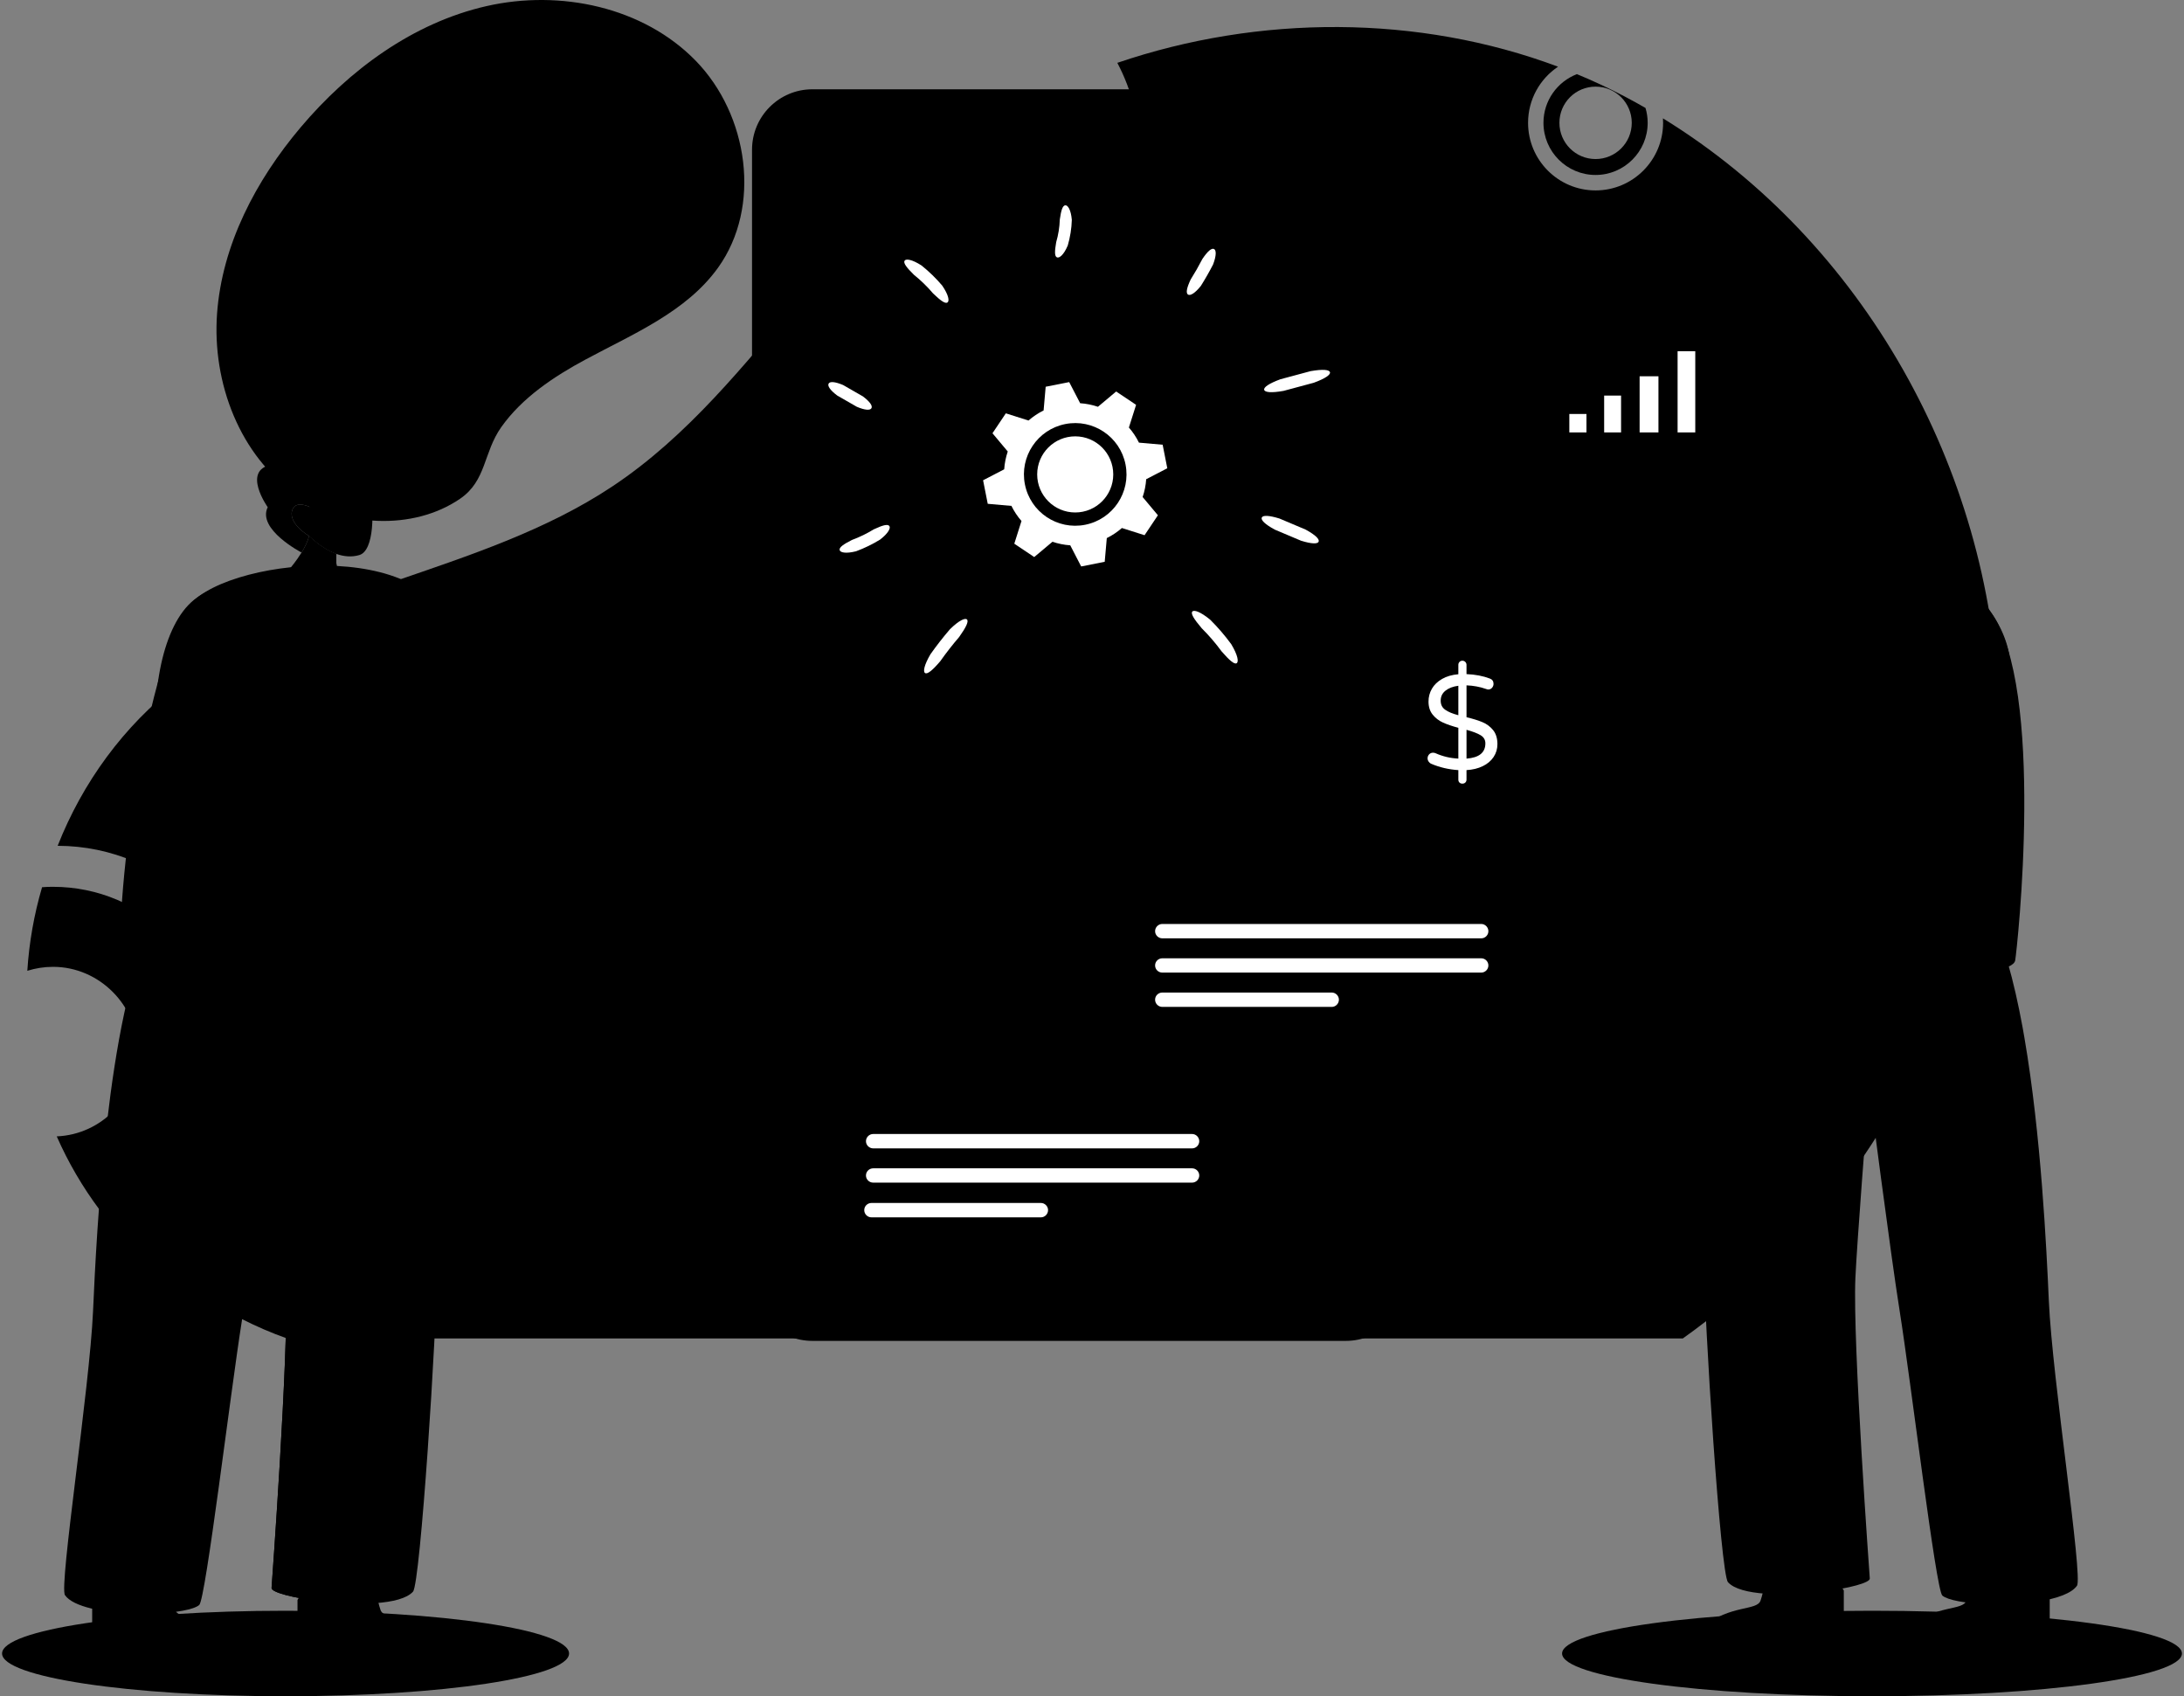<svg width="528" height="410" viewBox="0 0 528 410" fill="none" xmlns="http://www.w3.org/2000/svg">
<rect x="0" y="0" width="528" height="410" fill="#808080" stroke="none"/>
<g clip-path="url(#clip0_238_1383)">
<path d="M137.575 399.667C137.575 405.372 106.89 410 69.036 410C31.181 410 0.5 405.372 0.5 399.667C0.5 393.961 31.185 389.333 69.036 389.333C106.887 389.333 137.575 393.961 137.575 399.667Z" fill="#F7F5FF" style="fill:#F7F5FF;fill:color(display-p3 0.969 0.961 1);fill-opacity:1;"/>
<path d="M527.5 399.667C527.5 405.372 493.953 410 452.57 410C411.187 410 377.645 405.372 377.645 399.667C377.645 393.961 411.191 389.333 452.57 389.333C493.95 389.333 527.5 393.961 527.5 399.667Z" fill="#F7F5FF" style="fill:#F7F5FF;fill:color(display-p3 0.969 0.961 1);fill-opacity:1;"/>
<path d="M52.639 254.194C52.639 272.261 40.582 287.556 24.081 292.422C19.955 286.899 16.468 280.935 13.718 274.674C24.599 274.216 33.308 265.221 33.308 254.194C33.308 243.166 24.121 233.693 12.821 233.693C10.649 233.693 8.577 234.033 6.603 234.65C7.041 227.81 8.237 221.031 10.17 214.449C11.046 214.369 11.924 214.35 12.821 214.35C34.782 214.35 52.639 232.218 52.639 254.194Z" fill="#E9E7FF" style="fill:#E9E7FF;fill:color(display-p3 0.914 0.906 1);fill-opacity:1;"/>
<path d="M72.671 30.797C84.43 16.88 99.876 5.507 117.635 1.471C135.394 -2.565 155.506 1.65 168.209 14.699C180.923 27.753 184.206 49.948 173.573 64.737C165.91 75.382 153.102 80.695 141.556 86.9C133.946 90.989 126.219 96.106 121.167 103.264C116.831 109.435 117.62 116.17 111.241 120.545C99.798 128.38 82.984 127.287 71.778 119.654C57.962 110.249 51.263 92.487 52.475 75.807C53.687 59.129 61.879 43.578 72.67 30.797H72.671Z" fill="#FFF0E7" style="fill:#FFF0E7;fill:color(display-p3 1 0.941 0.906);fill-opacity:1;"/>
<path d="M463.791 203.86C469.49 203.86 474.891 205.057 479.794 207.23C478.677 213.812 477.183 220.353 475.309 226.774C472.021 224.521 468.055 223.224 463.791 223.224C452.472 223.224 443.305 232.397 443.305 243.724C443.305 253.774 450.52 262.131 460.046 263.866C456.857 269.748 453.349 275.452 449.544 280.935C434.597 275.192 423.955 260.675 423.955 243.724C423.955 221.748 441.831 203.859 463.794 203.859L463.791 203.86Z" fill="#E9E7FF" style="fill:#E9E7FF;fill:color(display-p3 0.914 0.906 1);fill-opacity:1;"/>
<path d="M397.808 26.088C396.173 25.145 394.51 24.232 392.827 23.346C389.049 21.355 385.174 19.546 381.231 17.919C376.51 19.738 373.145 24.327 373.145 29.687C373.145 36.643 378.798 42.291 385.741 42.291C392.684 42.291 398.338 36.644 398.338 29.687C398.338 28.436 398.155 27.223 397.809 26.088H397.808ZM385.741 38.443C380.915 38.443 377 34.527 377 29.688C377 24.849 380.914 20.941 385.741 20.941C390.569 20.941 394.492 24.857 394.492 29.688C394.492 34.519 390.579 38.443 385.741 38.443ZM483.183 170.078C481.078 113.483 450.683 58.514 402.029 28.6C402.059 28.956 402.067 29.321 402.067 29.688C402.067 38.703 394.749 46.026 385.74 46.026C376.731 46.026 369.423 38.703 369.423 29.688C369.423 24.04 372.298 19.046 376.673 16.122C342.865 3.459 304.355 3.536 270.125 15.188C273.615 21.808 275.586 29.352 275.586 37.346C275.586 63.73 254.143 85.185 227.778 85.185C214.682 85.185 202.788 79.884 194.153 71.33C179.981 88.138 166.336 105.41 148.038 117.572C115.971 138.894 73.528 141.876 43.038 165.335C29.903 175.447 19.942 189.186 13.941 204.437C40.22 204.494 61.605 225.931 61.605 252.257C61.605 272.799 48.616 290.35 30.441 297.103C40.941 308.91 54.375 318.203 69.384 323.515H212.971C215.914 299.643 236.25 281.16 260.895 281.16C285.54 281.16 305.886 299.643 308.827 323.515H406.837C421.702 312.941 434.799 300.058 445.731 285.624C428.818 278.283 416.981 261.397 416.981 241.787C416.981 215.404 438.424 193.949 464.789 193.949C470.865 193.949 476.663 195.084 482.009 197.181C483.105 188.204 483.519 179.131 483.182 170.077L483.183 170.078Z" fill="#FF640B" fill-opacity="0.1" style="fill:#FF640B;fill:color(display-p3 1 0.392 0.043);fill-opacity:0.1;"/>
<path d="M376.525 78.625H412.454C415.31 78.625 417.625 80.941 417.625 83.799V105.622C417.625 108.48 415.31 110.797 412.454 110.797H381.399C380.715 110.797 380.059 111.069 379.574 111.553L372.149 118.984C371.856 119.277 371.354 119.07 371.354 118.654V83.798C371.354 80.94 373.67 78.624 376.525 78.624V78.625Z" fill="#FFC800" style="fill:#FFC800;fill:color(display-p3 1 0.786 0);fill-opacity:1;"/>
<path d="M409.844 84.894H405.573V104.522H409.844V84.894Z" fill="white" style="fill:white;fill-opacity:1;"/>
<path d="M400.943 90.949H396.39V104.522H400.943V90.949Z" fill="white" style="fill:white;fill-opacity:1;"/>
<path d="M391.907 95.615H387.818V104.522H391.907V95.615Z" fill="white" style="fill:white;fill-opacity:1;"/>
<path d="M383.539 100.063H379.399V104.522H383.539V100.063Z" fill="white" style="fill:white;fill-opacity:1;"/>
<path d="M260.893 272.28C231.393 272.28 207.037 294.766 204.047 323.516H207.912C210.883 296.893 233.509 276.129 260.893 276.129C288.277 276.129 310.913 296.893 313.883 323.516H317.749C314.759 294.766 290.403 272.28 260.893 272.28Z" fill="white" style="fill:white;fill-opacity:1;"/>
<path d="M339.99 36.203V309.507C339.99 317.569 333.435 324.104 325.38 324.104H196.394C188.339 324.104 181.808 317.569 181.808 309.507V36.203C181.808 28.118 188.339 21.583 196.394 21.583H325.38C333.435 21.583 339.99 28.118 339.99 36.203Z" fill="#FF640B" style="fill:#FF640B;fill:color(display-p3 1 0.392 0.043);fill-opacity:1;"/>
<path d="M335.438 45.129V300.582C335.438 306.115 330.933 310.625 325.38 310.625H196.395C190.865 310.625 186.358 306.115 186.358 300.582V45.129C186.358 39.573 190.865 35.065 196.395 35.065H325.38C330.933 35.065 335.438 39.573 335.438 45.129Z" fill="#FFAA98" style="fill:#FFAA98;fill:color(display-p3 1 0.669 0.596);fill-opacity:1;"/>
<g opacity="0.25">
<path d="M224.458 163.807C223.939 163.484 224.218 161.904 225.753 159.272C227.235 157.173 228.817 155.146 230.493 153.199C232.672 151.072 234.137 150.421 234.585 150.856C235.049 151.308 234.398 152.711 232.697 155.098C231.082 156.976 229.556 158.931 228.127 160.953C226.224 163.185 225.02 164.158 224.458 163.807Z" fill="#FF640B" style="fill:#FF640B;fill:color(display-p3 1 0.392 0.043);fill-opacity:1;"/>
</g>
<g opacity="0.25">
<path d="M299.778 161.437C299.228 161.762 298.053 160.76 296.145 158.569C294.695 156.584 293.088 154.715 291.344 152.985C289.466 150.773 288.652 149.459 289.064 148.954C289.452 148.473 291.005 148.951 293.394 150.92C295.245 152.757 296.95 154.742 298.491 156.847C300.081 159.507 300.323 161.116 299.778 161.436V161.437Z" fill="#FF640B" style="fill:#FF640B;fill:color(display-p3 1 0.392 0.043);fill-opacity:1;"/>
</g>
<g opacity="0.25">
<path d="M319.608 132.059C319.367 132.631 317.918 132.627 315.33 131.814L309.008 129.142C306.623 127.854 305.611 126.817 305.859 126.23C306.106 125.644 307.549 125.661 310.14 126.46L316.461 129.133C318.842 130.436 319.861 131.459 319.607 132.059H319.608Z" fill="#FF640B" style="fill:#FF640B;fill:color(display-p3 1 0.392 0.043);fill-opacity:1;"/>
</g>
<g opacity="0.25">
<path d="M322.347 91.098C322.508 91.699 321.232 92.622 318.423 93.644L311.116 95.607C308.177 96.131 306.609 95.97 306.444 95.356C306.278 94.743 307.559 93.833 310.361 92.798L317.668 90.834C320.614 90.324 322.177 90.469 322.346 91.099L322.347 91.098Z" fill="#FF640B" style="fill:#FF640B;fill:color(display-p3 1 0.392 0.043);fill-opacity:1;"/>
</g>
<g opacity="0.25">
<path d="M294.305 61.311C294.864 61.562 294.927 62.851 294.086 65.058C293.176 66.825 292.19 68.55 291.133 70.231C289.662 72.077 288.52 72.677 288.007 72.314C287.481 71.943 287.704 70.724 288.67 68.681C289.683 67.071 290.628 65.415 291.5 63.724C292.767 61.852 293.703 61.04 294.304 61.311H294.305Z" fill="#FF640B" style="fill:#FF640B;fill:color(display-p3 1 0.392 0.043);fill-opacity:1;"/>
</g>
<g opacity="0.25">
<path d="M256.32 63.324C255.741 63.05 255.781 61.823 256.157 59.661C256.678 57.883 256.972 56.036 257.03 54.183C257.342 52.013 257.687 50.835 258.339 50.751C258.946 50.669 259.724 51.782 259.937 54.276C259.872 56.374 259.54 58.462 258.95 60.475C257.972 62.782 256.885 63.599 256.322 63.324H256.32Z" fill="#FF640B" style="fill:#FF640B;fill:color(display-p3 1 0.392 0.043);fill-opacity:1;"/>
</g>
<g opacity="0.25">
<path d="M229.867 74.243C229.335 74.596 228.21 73.804 226.39 72.041C225.003 70.409 223.462 68.909 221.791 67.569C219.981 65.8 219.159 64.697 219.506 64.141C219.829 63.616 221.29 63.804 223.614 65.301C225.426 66.756 227.099 68.383 228.603 70.155C230.166 72.44 230.394 73.896 229.865 74.244L229.867 74.243Z" fill="#FF640B" style="fill:#FF640B;fill:color(display-p3 1 0.392 0.043);fill-opacity:1;"/>
</g>
<g opacity="0.25">
<path d="M211.482 99.816C211.157 100.345 209.941 100.294 207.952 99.446L203.226 96.73C201.494 95.437 200.838 94.412 201.139 93.852C201.441 93.29 202.627 93.344 204.644 94.188L209.434 96.941C211.18 98.259 211.824 99.259 211.483 99.814L211.482 99.816Z" fill="#FF640B" style="fill:#FF640B;fill:color(display-p3 1 0.392 0.043);fill-opacity:1;"/>
</g>
<g opacity="0.25">
<path d="M215.819 128.259C216.195 128.729 215.614 129.991 213.58 131.554C211.744 132.68 209.799 133.626 207.779 134.374C205.295 135.004 203.945 134.68 203.806 134.079C203.654 133.443 204.689 132.695 206.767 131.644C208.61 130.962 210.387 130.097 212.064 129.071C214.175 128.085 215.403 127.734 215.819 128.259Z" fill="#FF640B" style="fill:#FF640B;fill:color(display-p3 1 0.392 0.043);fill-opacity:1;"/>
</g>
<path opacity="0.25" d="M285.374 142.57C281.356 146.418 278.423 151.259 277.076 156.56L250.009 157.744L276.817 156.58C278.385 156.512 279.75 157.763 279.818 159.332V159.457C279.818 160.968 278.597 162.267 277.067 162.334L275.49 162.401L275.644 165.807L277.212 165.74C278.789 165.672 280.155 166.923 280.222 168.492V168.617C280.222 170.128 279.001 171.426 277.462 171.494L274.251 171.639C272.674 175.94 268.588 179.288 263.664 179.51C258.741 179.722 254.376 176.738 252.433 172.582L249.222 172.726C247.655 172.794 246.289 171.543 246.222 169.974V169.849C246.222 168.338 247.443 167.04 248.972 166.972L250.549 166.905L250.395 163.499L248.818 163.567C247.25 163.634 245.885 162.383 245.817 160.815V160.689C245.817 159.179 247.038 157.88 248.568 157.812H248.577C246.78 152.646 243.434 148.065 238.828 144.592C235.415 141.985 232.502 138.78 230.222 135.134C226.886 129.785 224.904 123.482 224.771 116.622C224.492 98.024 238.973 81.666 257.511 80.069C268.857 79.011 279.271 83.254 286.568 90.625C292.684 96.822 296.597 105.221 297 114.534C297.481 125.531 292.942 135.692 285.376 142.572L285.374 142.57Z" fill="#FF640B" style="fill:#FF640B;fill:color(display-p3 1 0.392 0.043);fill-opacity:1;"/>
<path opacity="0.25" d="M335.726 218.601H246.104C242.118 218.601 238.886 221.835 238.886 225.824V244.983C238.886 248.972 242.118 252.206 246.104 252.206H335.726V218.601Z" fill="#352171" style="fill:#352171;fill:color(display-p3 0.208 0.129 0.443);fill-opacity:1;"/>
<path opacity="0.25" d="M297.648 269.368H185.845V302.973H297.648C301.635 302.973 304.867 299.739 304.867 295.75V276.591C304.867 272.602 301.635 269.368 297.648 269.368Z" fill="#352171" style="fill:#352171;fill:color(display-p3 0.208 0.129 0.443);fill-opacity:1;"/>
<path d="M71.923 386.74V400.126C71.923 400.945 72.581 401.602 73.399 401.602H105.031C105.866 401.602 106.538 400.912 106.507 400.078C106.459 398.874 106.33 395.824 105.913 395.488C99.208 390.062 92.84 391.683 91.99 389.131C91.139 386.579 90.802 383.738 90.802 383.738C90.802 383.738 73.044 383.481 71.922 386.74H71.923Z" fill="#0A163C" style="fill:#0A163C;fill:color(display-p3 0.039 0.086 0.235);fill-opacity:1;"/>
<path d="M22.284 386.74V400.126C22.284 400.945 22.942 401.602 23.759 401.602H55.391C56.226 401.602 56.899 400.912 56.867 400.078C56.819 398.874 56.69 395.824 56.274 395.488C49.569 390.062 43.2 391.683 42.35 389.131C41.499 386.579 41.162 383.738 41.162 383.738C41.162 383.738 23.405 383.481 22.282 386.74H22.284Z" fill="#0A163C" style="fill:#0A163C;fill:color(display-p3 0.039 0.086 0.235);fill-opacity:1;"/>
<path d="M105.677 306.1C105.578 322.149 101.625 382.709 99.853 384.708C96.926 388.002 86.151 388.058 77.47 387.031C70.914 386.257 65.555 384.877 65.653 383.821C65.653 383.821 69.831 326.823 69.127 311.337C68.747 302.876 66.384 272.68 65.905 266.572C65.849 265.868 65.821 265.487 65.821 265.487C65.821 265.487 60.601 305.974 58.449 319.418C55.762 336.268 49.713 386.635 48.165 387.944C45.492 390.197 30.861 390.915 22.012 388.775C19.03 388.043 16.694 386.987 15.71 385.565C14.233 383.44 21.66 335.621 22.491 316.997C23.336 297.865 25.896 245.526 36.7 223.875L99.739 228.21C99.739 228.21 100.119 231.8 100.681 237.501C102.383 254.69 105.788 291.066 105.675 306.1H105.677Z" fill="#262626" style="fill:#262626;fill:color(display-p3 0.15 0.15 0.15);fill-opacity:1;"/>
<path d="M75.824 373.559C75.655 378.106 76.006 382.752 77.47 387.031C70.914 386.257 65.555 384.877 65.653 383.821C65.653 383.821 69.831 326.822 69.127 311.337C68.747 302.876 66.384 272.68 65.905 266.571C66.242 265.643 66.763 264.953 67.523 264.728C71.659 263.475 71.588 275.625 71.8 277.637C72.475 284.253 73.164 290.855 73.854 297.473C74.628 304.906 75.402 312.339 76.161 319.757C77.427 331.878 78.679 344.083 77.596 356.204C77.09 362.004 76.035 367.748 75.824 373.561V373.559Z" fill="#262040" style="fill:#262040;fill:color(display-p3 0.149 0.126 0.251);fill-opacity:1;"/>
<path d="M155.632 131.713L160.697 145.871C162.74 150.392 169.177 145.784 172.781 138.265C174.244 135.215 174.04 131.524 171.895 128.91C169.384 125.85 165.975 125.98 165.975 125.98C165.975 125.98 169.775 115.145 166.745 114.001C163.718 112.866 160.067 125.081 160.067 125.081C160.067 125.081 159.316 121.668 157.487 120.801C155.651 119.949 155.632 131.715 155.632 131.715V131.713Z" fill="#FFADAF" style="fill:#FFADAF;fill:color(display-p3 1 0.678 0.686);fill-opacity:1;"/>
<path d="M168.115 145.828C168.115 145.828 153.923 189.905 135.26 199.536C134.673 199.834 134.087 200.104 133.49 200.334C133.019 200.527 132.538 200.68 132.047 200.815C130.519 201.228 129.027 201.546 127.567 201.778C106.931 205.116 93.114 192.33 93.114 192.33L93.152 150.793V143.355C95.912 143.75 100.479 146.078 105.922 149.138C106.739 149.6 107.585 150.081 108.45 150.571C109.613 151.235 110.806 151.928 112.027 152.63C117.96 156.056 124.402 159.769 130.383 162.521L155.181 131.096C158.624 130.316 167.893 142.681 168.114 145.828H168.115Z" fill="#FF640B" style="fill:#FF640B;fill:color(display-p3 1 0.392 0.043);fill-opacity:1;"/>
<path d="M99.513 199.333C98.669 202.169 98.75 205.76 99.202 209.401C100.076 216.532 102.418 223.875 102.298 226.248C101.564 240.661 58.073 244.382 38.715 241.284C37.981 241.163 37.277 241.042 36.614 240.901C32.533 240.066 29.91 238.849 29.619 237.32C29.609 237.281 29.599 237.24 29.599 237.189C26.975 223.339 33.991 167.308 44.234 148.58C44.454 148.168 44.686 147.766 44.917 147.394C52.647 134.681 105.948 129.41 108.893 154.012C109.656 160.428 105.627 177.104 102.56 188.52C101.173 193.679 99.977 197.763 99.515 199.331L99.513 199.333Z" fill="#FF640B" style="fill:#FF640B;fill:color(display-p3 1 0.392 0.043);fill-opacity:1;"/>
<path d="M123.324 194.15C119.579 202.669 128.127 195.707 131.713 193.487C131.778 193.275 132.679 190.376 131.262 189.318C129.8 188.213 123.323 194.151 123.323 194.151L123.324 194.15Z" fill="#FFADAF" style="fill:#FFADAF;fill:color(display-p3 1 0.678 0.686);fill-opacity:1;"/>
<path d="M127.852 210.643H142.391C143.777 210.643 144.992 209.715 145.357 208.377L151.969 184.119C152.502 182.163 151.03 180.234 149.003 180.234H134.464C133.078 180.234 131.864 181.162 131.498 182.5L124.886 206.758C124.353 208.714 125.825 210.643 127.852 210.643Z" fill="#2C2C76" style="fill:#2C2C76;fill:color(display-p3 0.172 0.172 0.463);fill-opacity:1;"/>
<path d="M122.579 204.851C122.579 204.851 138.852 208.177 140.533 196.909C142.186 185.846 127.899 193.677 127.517 193.953L123.299 194.286L122.579 204.851Z" fill="#FFADAF" style="fill:#FFADAF;fill:color(display-p3 1 0.678 0.686);fill-opacity:1;"/>
<path d="M46.878 145.019C31.931 156.976 33.881 210.954 60.476 221.398C78.98 228.664 121.696 209.38 121.696 209.38C122.804 209.47 124.22 192.026 123.112 191.935L78.063 190.856C78.063 190.856 68.029 128.097 46.878 145.019Z" fill="#FF640B" style="fill:#FF640B;fill:color(display-p3 1 0.392 0.043);fill-opacity:1;"/>
<path d="M74.709 129.544C74.709 129.544 77.563 132.572 81.325 133.893C83.058 134.495 84.979 134.738 86.901 134.153C90.465 133.066 90.591 123.533 89.252 117.435C88.58 114.39 87.555 112.197 86.407 112.323C82.951 112.709 74.879 122.538 74.879 122.538C74.879 122.538 71.386 120.768 70.624 123.391C69.69 126.634 74.709 129.545 74.709 129.545V129.544Z" fill="#FFADAF" style="fill:#FFADAF;fill:color(display-p3 1 0.678 0.686);fill-opacity:1;"/>
<path d="M70.207 137.286C70.207 137.286 73.553 143.805 78.036 144.059C82.541 144.313 82.552 139.385 81.569 137.297C81.503 137.153 81.448 136.988 81.415 136.811C81.15 135.673 81.327 133.894 81.327 133.894C77.562 132.568 74.712 129.54 74.712 129.54C74.436 130.811 73.707 132.258 72.901 133.552C71.642 135.607 70.207 137.286 70.207 137.286Z" fill="#FFADAF" style="fill:#FFADAF;fill:color(display-p3 1 0.678 0.686);fill-opacity:1;"/>
<path d="M74.713 129.54C74.812 133.574 81.416 136.81 81.416 136.81C81.151 135.672 81.327 133.893 81.327 133.893C77.562 132.567 74.713 129.539 74.713 129.539V129.54Z" fill="#FF9396" style="fill:#FF9396;fill:color(display-p3 1 0.577 0.588);fill-opacity:1;"/>
<path d="M64.725 122.59C62.085 127.945 72.903 133.551 72.903 133.551C73.702 132.257 74.439 130.811 74.707 129.544C74.707 129.544 69.689 126.634 70.622 123.39C71.386 120.767 74.878 122.536 74.878 122.536C74.878 122.536 75.938 123.562 77.324 123.401C78.416 123.401 80.358 117.998 82.091 117.449C82.729 117.252 87.904 118.107 89.251 117.433C91.586 116.266 94.305 114.226 95.015 110.785C96.146 105.368 88.703 108.045 84.708 104.533C80.713 101.021 81.287 107.013 75.066 106.078C68.854 105.144 65.631 112.322 65.631 112.322C58.376 113.687 64.724 122.59 64.724 122.59H64.725Z" fill="#300B4C" style="fill:#300B4C;fill:color(display-p3 0.188 0.043 0.298);fill-opacity:1;"/>
<path d="M250.523 171.303C252.466 175.451 256.827 178.436 261.752 178.221C266.678 178.006 270.761 174.655 272.338 170.353L250.523 171.302V171.303Z" fill="#20282B" style="fill:#20282B;fill:color(display-p3 0.126 0.157 0.169);fill-opacity:1;"/>
<path d="M283.466 141.287C279.443 145.137 276.512 149.978 275.165 155.282L246.661 156.526C244.862 151.362 241.519 146.784 236.912 143.313C233.504 140.701 230.587 137.496 228.306 133.855C224.967 128.503 222.993 122.196 222.855 115.343C222.576 96.745 237.061 80.379 255.598 78.787C266.946 77.725 277.359 81.967 284.65 89.342C290.768 95.534 294.685 103.936 295.087 113.254C295.565 124.244 291.029 134.406 283.466 141.287Z" fill="#FFC800" style="fill:#FFC800;fill:color(display-p3 1 0.786 0);fill-opacity:1;"/>
<path opacity="0.5" d="M283.465 141.287C279.443 145.136 276.511 149.978 275.165 155.282L246.661 156.526C244.862 151.362 241.519 146.783 236.912 143.313C233.503 140.701 230.586 137.496 228.306 133.855C230.247 133.779 232.177 133.61 234.106 133.355C248.352 131.457 261.896 124.606 271.865 114.247C278.434 107.434 283.538 98.583 284.649 89.343C290.767 95.535 294.684 103.937 295.086 113.255C295.564 124.245 291.028 134.407 283.465 141.288V141.287Z" fill="#FFA903" style="fill:#FFA903;fill:color(display-p3 1 0.663 0.012);fill-opacity:1;"/>
<path d="M275.155 161.054L246.909 162.283C245.341 162.351 243.975 161.099 243.908 159.529C243.839 157.96 245.091 156.593 246.659 156.526L274.905 155.297C276.474 155.228 277.839 156.481 277.907 158.05C277.975 159.62 276.724 160.986 275.155 161.054Z" fill="#2E363A" style="fill:#2E363A;fill:color(display-p3 0.18 0.212 0.228);fill-opacity:1;"/>
<path d="M275.553 170.214L247.307 171.443C245.738 171.511 244.373 170.259 244.305 168.69C244.237 167.12 245.488 165.754 247.057 165.686L275.303 164.457C276.872 164.389 278.237 165.641 278.304 167.211C278.373 168.78 277.122 170.146 275.553 170.214Z" fill="#2E363A" style="fill:#2E363A;fill:color(display-p3 0.18 0.212 0.228);fill-opacity:1;"/>
<path d="M223.643 162.681C223.125 162.358 223.403 160.778 224.939 158.146C226.421 156.048 228.003 154.02 229.678 152.073C231.857 149.946 233.323 149.295 233.77 149.73C234.235 150.182 233.584 151.585 231.883 153.972C230.268 155.85 228.742 157.805 227.313 159.827C225.409 162.059 224.206 163.032 223.643 162.681Z" fill="white" style="fill:white;fill-opacity:1;"/>
<path d="M298.962 160.31C298.413 160.635 297.238 159.633 295.329 157.442C293.88 155.458 292.273 153.589 290.529 151.858C288.65 149.646 287.836 148.332 288.248 147.827C288.637 147.346 290.189 147.825 292.578 149.793C294.43 151.63 296.135 153.615 297.675 155.72C299.266 158.38 299.508 159.989 298.962 160.309V160.31Z" fill="white" style="fill:white;fill-opacity:1;"/>
<path d="M318.792 130.933C318.551 131.504 317.102 131.5 314.514 130.687L308.192 128.015C305.807 126.727 304.795 125.69 305.042 125.104C305.29 124.517 306.732 124.534 309.323 125.333L315.645 128.006C318.026 129.309 319.045 130.332 318.791 130.933H318.792Z" fill="white" style="fill:white;fill-opacity:1;"/>
<path d="M321.532 89.971C321.692 90.572 320.416 91.495 317.607 92.517L310.3 94.481C307.361 95.004 305.794 94.844 305.628 94.229C305.463 93.616 306.744 92.706 309.545 91.671L316.852 89.707C319.799 89.197 321.361 89.342 321.53 89.972L321.532 89.971Z" fill="white" style="fill:white;fill-opacity:1;"/>
<path d="M293.49 60.185C294.049 60.436 294.113 61.725 293.271 63.932C292.362 65.698 291.375 67.424 290.319 69.105C288.848 70.951 287.706 71.551 287.192 71.188C286.666 70.817 286.889 69.598 287.855 67.555C288.869 65.945 289.814 64.289 290.685 62.598C291.952 60.725 292.889 59.914 293.489 60.185H293.49Z" fill="white" style="fill:white;fill-opacity:1;"/>
<path d="M255.506 62.197C254.926 61.922 254.967 60.696 255.343 58.534C255.864 56.756 256.158 54.909 256.216 53.056C256.528 50.886 256.872 49.708 257.524 49.624C258.131 49.542 258.909 50.654 259.123 53.149C259.058 55.247 258.726 57.335 258.136 59.348C257.158 61.655 256.071 62.472 255.507 62.197H255.506Z" fill="white" style="fill:white;fill-opacity:1;"/>
<path d="M229.051 73.117C228.519 73.47 227.394 72.678 225.574 70.916C224.188 69.284 222.646 67.784 220.976 66.443C219.166 64.675 218.343 63.571 218.69 63.016C219.014 62.491 220.475 62.678 222.798 64.176C224.611 65.63 226.284 67.257 227.788 69.03C229.35 71.314 229.578 72.77 229.05 73.118L229.051 73.117Z" fill="white" style="fill:white;fill-opacity:1;"/>
<path d="M210.665 98.69C210.341 99.219 209.125 99.168 207.136 98.32L202.41 95.604C200.678 94.311 200.021 93.286 200.323 92.726C200.624 92.164 201.81 92.218 203.828 93.062L208.617 95.815C210.364 97.133 211.007 98.133 210.667 98.688L210.665 98.69Z" fill="white" style="fill:white;fill-opacity:1;"/>
<path d="M215.002 127.133C215.379 127.603 214.798 128.865 212.763 130.428C210.927 131.554 208.982 132.5 206.963 133.248C204.478 133.878 203.129 133.554 202.989 132.953C202.837 132.317 203.873 131.569 205.95 130.518C207.794 129.836 209.571 128.971 211.247 127.945C213.359 126.959 214.587 126.608 215.002 127.133Z" fill="white" style="fill:white;fill-opacity:1;"/>
<path d="M273.579 161.124L248.483 162.216L248.631 165.618L273.727 164.526L273.579 161.124Z" fill="#20282B" style="fill:#20282B;fill:color(display-p3 0.126 0.157 0.169);fill-opacity:1;"/>
<path d="M346.052 165.993C346.052 165.993 367.111 196.713 385.226 203.17C386.976 203.786 388.659 204.103 390.255 204.046C393.813 203.92 397.188 202.516 400.361 200.447C403.438 198.446 406.322 195.839 408.995 193.192C410.553 191.643 411.216 189.564 411.216 187.255V187.217C411.206 185.495 410.831 183.637 410.188 181.79C406.957 172.486 396.899 163.211 392.553 169.984C390.995 172.399 389.332 173.881 388.399 174.603C388.169 174.785 387.976 174.92 387.842 175.016H387.832C387.707 175.113 387.63 175.151 387.63 175.151L352.67 156.318L346.052 165.993Z" fill="#FFADAF" style="fill:#FFADAF;fill:color(display-p3 1 0.678 0.686);fill-opacity:1;"/>
<path d="M385.226 203.17C386.976 203.786 388.658 204.103 390.254 204.046C393.812 203.921 397.187 202.517 400.36 200.448C403.438 198.446 406.322 195.839 408.995 193.192C410.552 191.643 411.215 189.565 411.215 187.255V187.217C411.205 185.496 410.83 183.638 410.187 181.791C406.956 172.486 396.898 163.211 392.552 169.984C390.994 172.399 389.331 173.882 388.399 174.603C388.168 174.786 387.976 174.92 387.841 175.016C390.302 179.134 391.052 184.349 390.361 189.17C389.649 194.126 387.64 198.753 385.226 203.17Z" fill="#FF9396" style="fill:#FF9396;fill:color(display-p3 1 0.577 0.588);fill-opacity:1;"/>
<path d="M348.043 155.599L352.675 156.327C352.675 156.327 350.694 146.358 347.69 148.079C345.569 149.312 347.461 154.517 348.043 155.599Z" fill="#FFADAF" style="fill:#FFADAF;fill:color(display-p3 1 0.678 0.686);fill-opacity:1;"/>
<path d="M389.302 183.304L393.978 182.962C393.978 182.962 389.79 173.701 387.253 176.06C385.466 177.744 388.488 182.382 389.301 183.304H389.302Z" fill="#FFADAF" style="fill:#FFADAF;fill:color(display-p3 1 0.678 0.686);fill-opacity:1;"/>
<path d="M333.872 150.92C331.478 161.663 346.049 165.995 346.049 165.995L352.68 156.327L348.253 153.54C346.716 151.258 335.886 141.966 333.872 150.919V150.92Z" fill="#FFADAF" style="fill:#FFADAF;fill:color(display-p3 1 0.678 0.686);fill-opacity:1;"/>
<path d="M445.755 384.458V397.882C445.755 398.702 445.096 399.363 444.276 399.363H412.556C411.72 399.363 411.043 398.67 411.076 397.834C411.124 396.627 411.253 393.568 411.672 393.23C418.396 387.79 424.782 389.415 425.634 386.856C426.487 384.297 426.824 381.448 426.824 381.448C426.824 381.448 444.63 381.191 445.757 384.459L445.755 384.458Z" fill="#100A48" style="fill:#100A48;fill:color(display-p3 0.063 0.039 0.282);fill-opacity:1;"/>
<path d="M495.534 384.458V397.882C495.534 398.702 494.874 399.363 494.054 399.363H462.334C461.498 399.363 460.822 398.67 460.855 397.834C460.902 396.627 461.031 393.568 461.45 393.23C468.174 387.79 474.56 389.415 475.412 386.856C476.265 384.297 476.602 381.448 476.602 381.448C476.602 381.448 494.409 381.191 495.535 384.459L495.534 384.458Z" fill="#1F143F" style="fill:#1F143F;fill:color(display-p3 0.122 0.078 0.247);fill-opacity:1;"/>
<path d="M391.423 171.613C393.511 174.041 397.377 178.304 401.849 182.144C405.01 184.854 408.479 187.339 411.837 188.807C414.518 186.52 417.607 183.922 420.231 181.325C423.49 178.077 426.03 174.803 426.157 171.993C426.51 164.539 416.593 142.56 416.593 142.56C416.593 142.56 401.159 156.155 391.424 171.612L391.423 171.613Z" fill="#FF640B" style="fill:#FF640B;fill:color(display-p3 1 0.392 0.043);fill-opacity:1;"/>
<g opacity="0.5">
<path d="M401.848 182.144C405.008 184.854 408.478 187.339 411.836 188.807C414.516 186.52 417.606 183.922 420.23 181.325C422.148 173.814 422.022 165.768 419.905 158.314C419.158 155.618 418.128 153.006 416.859 150.507C415.617 148.079 414.135 146.582 413.755 150.225C413.177 155.97 411.823 161.645 409.791 167.052C407.802 172.388 405.121 177.47 401.848 182.143V182.144Z" fill="#AB1447" style="fill:#AB1447;fill:color(display-p3 0.671 0.078 0.278);fill-opacity:1;"/>
</g>
<path d="M411.903 303.593C412.009 319.681 415.971 380.414 417.749 382.424C420.682 385.724 431.489 385.782 440.192 384.753C443.558 384.359 446.616 383.8 448.779 383.204C450.836 382.636 452.087 382.048 452.039 381.53C452.039 381.53 447.856 324.368 448.558 308.848C448.943 300.361 451.308 270.082 451.789 263.952C451.818 263.635 451.837 263.394 451.846 263.212C451.866 262.981 451.876 262.866 451.876 262.866C451.876 262.866 457.107 303.469 459.27 316.949C461.962 333.845 468.029 384.349 469.578 385.667C472.261 387.929 486.933 388.64 495.809 386.495C496.877 386.235 497.847 385.937 498.713 385.591C500.29 384.966 501.491 384.197 502.126 383.282C503.606 381.146 496.155 333.192 495.328 314.515C494.76 301.757 493.443 274.268 489.434 250.906C489.289 250.04 489.136 249.184 488.981 248.328C487.943 242.681 486.741 237.312 485.346 232.52C484.086 228.19 482.673 224.332 481.078 221.138L417.856 225.487C417.856 225.487 417.548 228.46 417.068 233.29C417.01 233.771 416.963 234.281 416.914 234.801C416.808 235.889 416.693 237.043 416.568 238.276C414.798 256.548 411.808 289.472 411.905 303.598L411.903 303.593Z" fill="#262626" style="fill:#262626;fill:color(display-p3 0.15 0.15 0.15);fill-opacity:1;"/>
<path d="M413.386 217.375C414.27 226.958 415.136 233.491 415.289 233.531C423.76 235.224 449.712 236.725 468.001 236.032C478.675 235.618 486.732 234.464 487.184 232.164C487.396 231.048 489.28 214.355 489.386 195.718C489.502 177.35 487.896 157.086 481.3 147.965C480.819 147.194 480.272 146.454 479.665 145.751C467.011 130.702 429.598 129.288 416.588 142.556C408.761 150.552 411.175 193.455 413.386 217.374V217.375Z" fill="#FF640B" style="fill:#FF640B;fill:color(display-p3 1 0.392 0.043);fill-opacity:1;"/>
<path d="M442.448 133.776C443.374 135.952 452.789 137.053 453.543 134.37C453.642 134.036 452.616 127.866 451.838 123.7C451.578 122.304 451.344 121.116 451.183 120.424C451.084 119.991 451.011 119.744 450.974 119.744C450.875 119.781 449.639 120.139 448.256 120.535C446.34 121.08 444.129 121.71 444.129 121.71L443.239 126.012C443.239 126.223 442.918 128.708 442.683 130.81C442.51 132.306 442.386 133.604 442.448 133.776Z" fill="#FFADAF" style="fill:#FFADAF;fill:color(display-p3 1 0.678 0.686);fill-opacity:1;"/>
<path d="M442.683 130.81C445.178 129.944 447.613 128.498 449.046 126.766C449.071 126.742 449.182 126.655 449.355 126.482C449.899 125.975 451.072 124.862 451.838 123.7C452.543 122.662 452.901 121.586 452.171 120.907C451.838 120.598 451.505 120.449 451.182 120.425C449.724 120.264 448.427 122.366 448.427 122.366L448.254 120.536C446.339 121.081 444.128 121.711 444.128 121.711L443.238 126.013C443.238 126.224 442.917 128.709 442.682 130.811L442.683 130.81Z" fill="#FF9396" style="fill:#FF9396;fill:color(display-p3 1 0.577 0.588);fill-opacity:1;"/>
<path d="M435.708 113.518C435.03 117.342 434.808 126.378 437.943 128.41C440.823 130.277 447.328 128.085 450.534 124.208C450.562 124.182 450.671 124.094 450.85 123.922C451.897 122.956 455.197 119.787 453.66 118.348C451.873 116.645 449.916 119.802 449.916 119.802L449.265 112.911C449.265 112.911 437.212 110.907 436.2 111.925C436.015 112.112 435.85 112.68 435.708 113.516V113.518Z" fill="#FFADAF" style="fill:#FFADAF;fill:color(display-p3 1 0.678 0.686);fill-opacity:1;"/>
<path d="M433.442 110.996C433.572 111.994 434.432 112.833 435.707 113.519C439.881 115.766 448.362 116.408 448.442 116.44C448.555 116.484 448.24 119.762 448.453 119.976C448.65 120.183 449.914 119.804 449.914 119.804C449.914 119.804 451.872 116.649 453.658 118.351C455.195 119.789 451.894 122.958 450.848 123.925C457.444 121.45 459.597 111.14 453.051 105.547C446.49 99.949 432.861 106.681 433.441 110.996H433.442Z" fill="#262040" style="fill:#262040;fill:color(display-p3 0.149 0.126 0.251);fill-opacity:1;"/>
<path d="M316.854 172.981C317.72 152.684 334.866 136.934 355.149 137.802C375.433 138.669 391.172 155.826 390.304 176.123C389.436 196.42 372.293 212.169 352.009 211.301C331.726 210.432 315.986 193.278 316.854 172.981Z" fill="#FCC922" style="fill:#FCC922;fill:color(display-p3 0.988 0.788 0.133);fill-opacity:1;"/>
<path d="M327.494 178.348C329.167 189.881 338.11 198.598 348.999 200.522C350.788 200.841 352.627 200.973 354.495 200.906C354.497 200.908 354.497 200.906 354.497 200.906C355.445 200.872 356.401 200.786 357.358 200.647C364.641 199.589 371.197 195.489 375.344 189.401C379.068 183.935 380.595 177.315 379.645 170.763C378.633 163.793 374.969 157.634 369.327 153.422C365.064 150.237 359.999 148.402 354.613 148.207C352.783 148.14 350.919 148.26 349.037 148.581C342.05 149.804 335.797 153.828 331.792 159.708C328.069 165.174 326.542 171.794 327.494 178.347V178.348Z" fill="#FFA903" style="fill:#FFA903;fill:color(display-p3 1 0.663 0.012);fill-opacity:1;"/>
<path d="M361.09 182.972C360.476 183.899 359.603 184.639 358.47 185.188C357.338 185.739 356.028 186.057 354.54 186.144V188.441C354.54 188.722 354.448 188.953 354.266 189.137C354.082 189.32 353.839 189.412 353.538 189.412C353.256 189.412 353.026 189.326 352.842 189.153C352.659 188.98 352.567 188.744 352.567 188.441V186.144C350.239 185.993 348.061 185.485 346.035 184.623C345.775 184.515 345.559 184.337 345.388 184.09C345.215 183.842 345.128 183.577 345.128 183.296C345.128 182.929 345.252 182.611 345.501 182.341C345.748 182.071 346.067 181.936 346.455 181.936C346.671 181.936 346.876 181.98 347.069 182.066C348.816 182.842 350.648 183.274 352.567 183.36V175.916C351.1 175.527 349.867 175.106 348.863 174.654C347.861 174.201 347.026 173.56 346.357 172.728C345.688 171.898 345.355 170.847 345.355 169.573C345.355 168.451 345.629 167.416 346.179 166.466C346.729 165.517 347.548 164.73 348.638 164.103C349.725 163.478 351.035 163.1 352.567 162.97V160.705C352.567 160.424 352.659 160.187 352.842 159.994C353.026 159.799 353.256 159.702 353.538 159.702C353.82 159.702 354.055 159.799 354.249 159.994C354.442 160.189 354.54 160.425 354.54 160.705V162.938C356.652 163.025 358.528 163.381 360.168 164.006C360.771 164.222 361.073 164.654 361.073 165.3C361.073 165.646 360.955 165.959 360.717 166.238C360.48 166.519 360.168 166.659 359.78 166.659C359.651 166.659 359.477 166.616 359.263 166.53C357.796 166.013 356.222 165.721 354.542 165.656V173.359C356.093 173.725 357.381 174.125 358.406 174.557C359.43 174.989 360.287 175.63 360.978 176.482C361.667 177.335 362.013 178.463 362.013 179.865C362.013 181.009 361.706 182.044 361.091 182.971L361.09 182.972ZM349.382 171.547C350.104 172.065 351.165 172.508 352.567 172.874V165.754C351.274 165.927 350.239 166.32 349.463 166.936C348.687 167.551 348.299 168.355 348.299 169.347C348.299 170.339 348.66 171.03 349.382 171.547ZM359.102 179.671C359.102 178.83 358.718 178.177 357.954 177.712C357.188 177.249 356.05 176.812 354.542 176.403V183.36C357.582 183.144 359.102 181.915 359.102 179.671Z" fill="white" style="fill:white;fill-opacity:1;"/>
<path d="M394.215 193.186C394.215 193.186 377.717 195.375 376.824 183.996C375.943 172.822 389.675 181.646 390.038 181.949L394.231 182.577L394.214 193.187L394.215 193.186Z" fill="#FFADAF" style="fill:#FFADAF;fill:color(display-p3 1 0.678 0.686);fill-opacity:1;"/>
<path d="M391.143 193.294C391.143 193.294 424.153 204.503 440.663 199.317C443.971 198.278 447.134 196.747 450.096 194.861C454.317 192.177 458.135 188.751 461.375 184.951V184.941C465.519 180.102 468.741 174.645 470.674 169.344C466.145 164.773 461.577 160.251 456.674 156.018C454.376 154.036 454.395 154.007 452.03 152.102C450.01 153.949 447.992 156.076 446.03 158.299C441.511 163.446 437.328 169.181 434.395 173.434C431.79 177.225 430.164 179.842 430.164 179.842L391.001 180.727C390.03 180.737 390.174 193.302 391.146 193.293L391.143 193.294Z" fill="#FFADAF" style="fill:#FFADAF;fill:color(display-p3 1 0.678 0.686);fill-opacity:1;"/>
<path d="M434.395 173.435C435.779 174.273 437.02 175.466 438.115 176.658C443.067 182.018 447.115 188.205 450.097 194.863C454.318 192.178 458.135 188.753 461.376 184.952V184.943C461.433 184.346 461.471 183.759 461.511 183.163C461.723 179.69 461.713 176.168 461.001 172.772C460.28 169.366 458.808 166.056 456.385 163.554C453.76 160.85 450.174 159.234 446.491 158.397C446.337 158.359 446.183 158.33 446.029 158.302C441.51 163.449 437.327 169.183 434.395 173.437V173.435Z" fill="#FF9396" style="fill:#FF9396;fill:color(display-p3 1 0.577 0.588);fill-opacity:1;"/>
<path d="M441.289 163.977C437.017 167.038 454.837 191.942 459.109 188.881C467.699 180.338 484.881 170.185 485.833 163.736C487.397 153.243 478.264 141.816 470.367 138.741C461.59 135.323 447.666 154.032 441.289 163.978V163.977Z" fill="#FF640B" style="fill:#FF640B;fill:color(display-p3 1 0.392 0.043);fill-opacity:1;"/>
<path d="M364.352 215.402H242.908C238.921 215.402 235.689 218.636 235.689 222.625V241.784C235.689 245.773 238.921 249.007 242.908 249.007H364.352C368.339 249.007 371.571 245.773 371.571 241.784V222.625C371.571 218.636 368.339 215.402 364.352 215.402Z" fill="#FF640B" style="fill:#FF640B;fill:color(display-p3 1 0.392 0.043);fill-opacity:1;"/>
<path d="M279.255 225.077C279.255 224.119 280.042 223.332 280.999 223.332H358.103C359.043 223.332 359.829 224.119 359.829 225.077C359.829 226.034 359.043 226.805 358.103 226.805H280.999C280.042 226.805 279.255 226.017 279.255 225.077Z" fill="white" style="fill:white;fill-opacity:1;"/>
<path d="M359.829 233.356C359.829 234.314 359.042 235.084 358.102 235.084H280.998C280.041 235.084 279.254 234.314 279.254 233.356C279.254 232.399 280.041 231.628 280.998 231.628H358.102C359.042 231.628 359.829 232.399 359.829 233.356Z" fill="white" style="fill:white;fill-opacity:1;"/>
<path d="M323.692 241.634C323.692 242.592 322.905 243.379 321.965 243.379H280.998C280.041 243.379 279.254 242.592 279.254 241.634C279.254 240.676 280.041 239.906 280.998 239.906H321.965C322.905 239.906 323.692 240.694 323.692 241.634Z" fill="white" style="fill:white;fill-opacity:1;"/>
<path d="M253.378 292.498C253.378 293.455 252.591 294.243 251.651 294.243H210.683C209.726 294.243 208.939 293.455 208.939 292.498C208.939 291.54 209.726 290.77 210.683 290.77H251.651C252.591 290.77 253.378 291.557 253.378 292.498Z" fill="white" style="fill:white;fill-opacity:1;"/>
<path d="M294.452 266.169H173.008C169.021 266.169 165.789 269.403 165.789 273.393V292.551C165.789 296.541 169.021 299.775 173.008 299.775H294.452C298.439 299.775 301.671 296.541 301.671 292.551V273.393C301.671 269.403 298.439 266.169 294.452 266.169Z" fill="#FFC800" style="fill:#FFC800;fill:color(display-p3 1 0.786 0);fill-opacity:1;"/>
<path d="M209.355 275.844C209.355 274.886 210.142 274.099 211.099 274.099H288.203C289.143 274.099 289.93 274.886 289.93 275.844C289.93 276.802 289.143 277.572 288.203 277.572H211.099C210.142 277.572 209.355 276.785 209.355 275.844Z" fill="white" style="fill:white;fill-opacity:1;"/>
<path d="M289.928 284.123C289.928 285.08 289.141 285.851 288.201 285.851H211.098C210.14 285.851 209.354 285.08 209.354 284.123C209.354 283.165 210.14 282.395 211.098 282.395H288.201C289.141 282.395 289.928 283.165 289.928 284.123Z" fill="white" style="fill:white;fill-opacity:1;"/>
<path d="M253.378 292.498C253.378 293.455 252.591 294.243 251.651 294.243H210.683C209.726 294.243 208.939 293.455 208.939 292.498C208.939 291.54 209.726 290.77 210.683 290.77H251.651C252.591 290.77 253.378 291.557 253.378 292.498Z" fill="white" style="fill:white;fill-opacity:1;"/>
<path d="M282.204 113.185L281.08 107.497L275.354 106.992C274.697 105.658 273.876 104.432 272.921 103.336L274.659 97.853L269.843 94.627L265.437 98.323C264.064 97.856 262.619 97.562 261.136 97.462L258.489 92.355L252.801 93.481L252.3 99.21C250.966 99.868 249.742 100.689 248.646 101.645L243.167 99.906L239.94 104.722L243.632 109.131C243.167 110.509 242.873 111.954 242.773 113.438L237.67 116.087L238.794 121.775L244.52 122.28C245.177 123.614 245.998 124.839 246.952 125.932L245.215 131.415L250.032 134.644L254.438 130.949C255.816 131.415 257.26 131.71 258.743 131.809L261.385 136.916L267.073 135.79L267.578 130.06C268.911 129.403 270.136 128.581 271.228 127.626L276.707 129.365L279.934 124.544L276.241 120.135C276.707 118.761 277.001 117.316 277.102 115.832L282.205 113.183L282.204 113.185ZM262.348 126.841C255.631 128.17 249.108 123.798 247.78 117.076C246.451 110.355 250.82 103.828 257.538 102.498C264.255 101.169 270.778 105.541 272.106 112.263C273.435 118.985 269.066 125.512 262.348 126.841Z" fill="white" style="fill:white;fill-opacity:1;"/>
<path d="M259.943 123.869C265.021 123.869 269.138 119.75 269.138 114.669C269.138 109.588 265.021 105.469 259.943 105.469C254.865 105.469 250.749 109.588 250.749 114.669C250.749 119.75 254.865 123.869 259.943 123.869Z" fill="white" style="fill:white;fill-opacity:1;"/>
</g>
<defs>
<clipPath id="clip0_238_1383">
<rect width="527" height="410" fill="white" style="fill:white;fill-opacity:1;" transform="translate(0.5)"/>
</clipPath>
</defs>
</svg>
